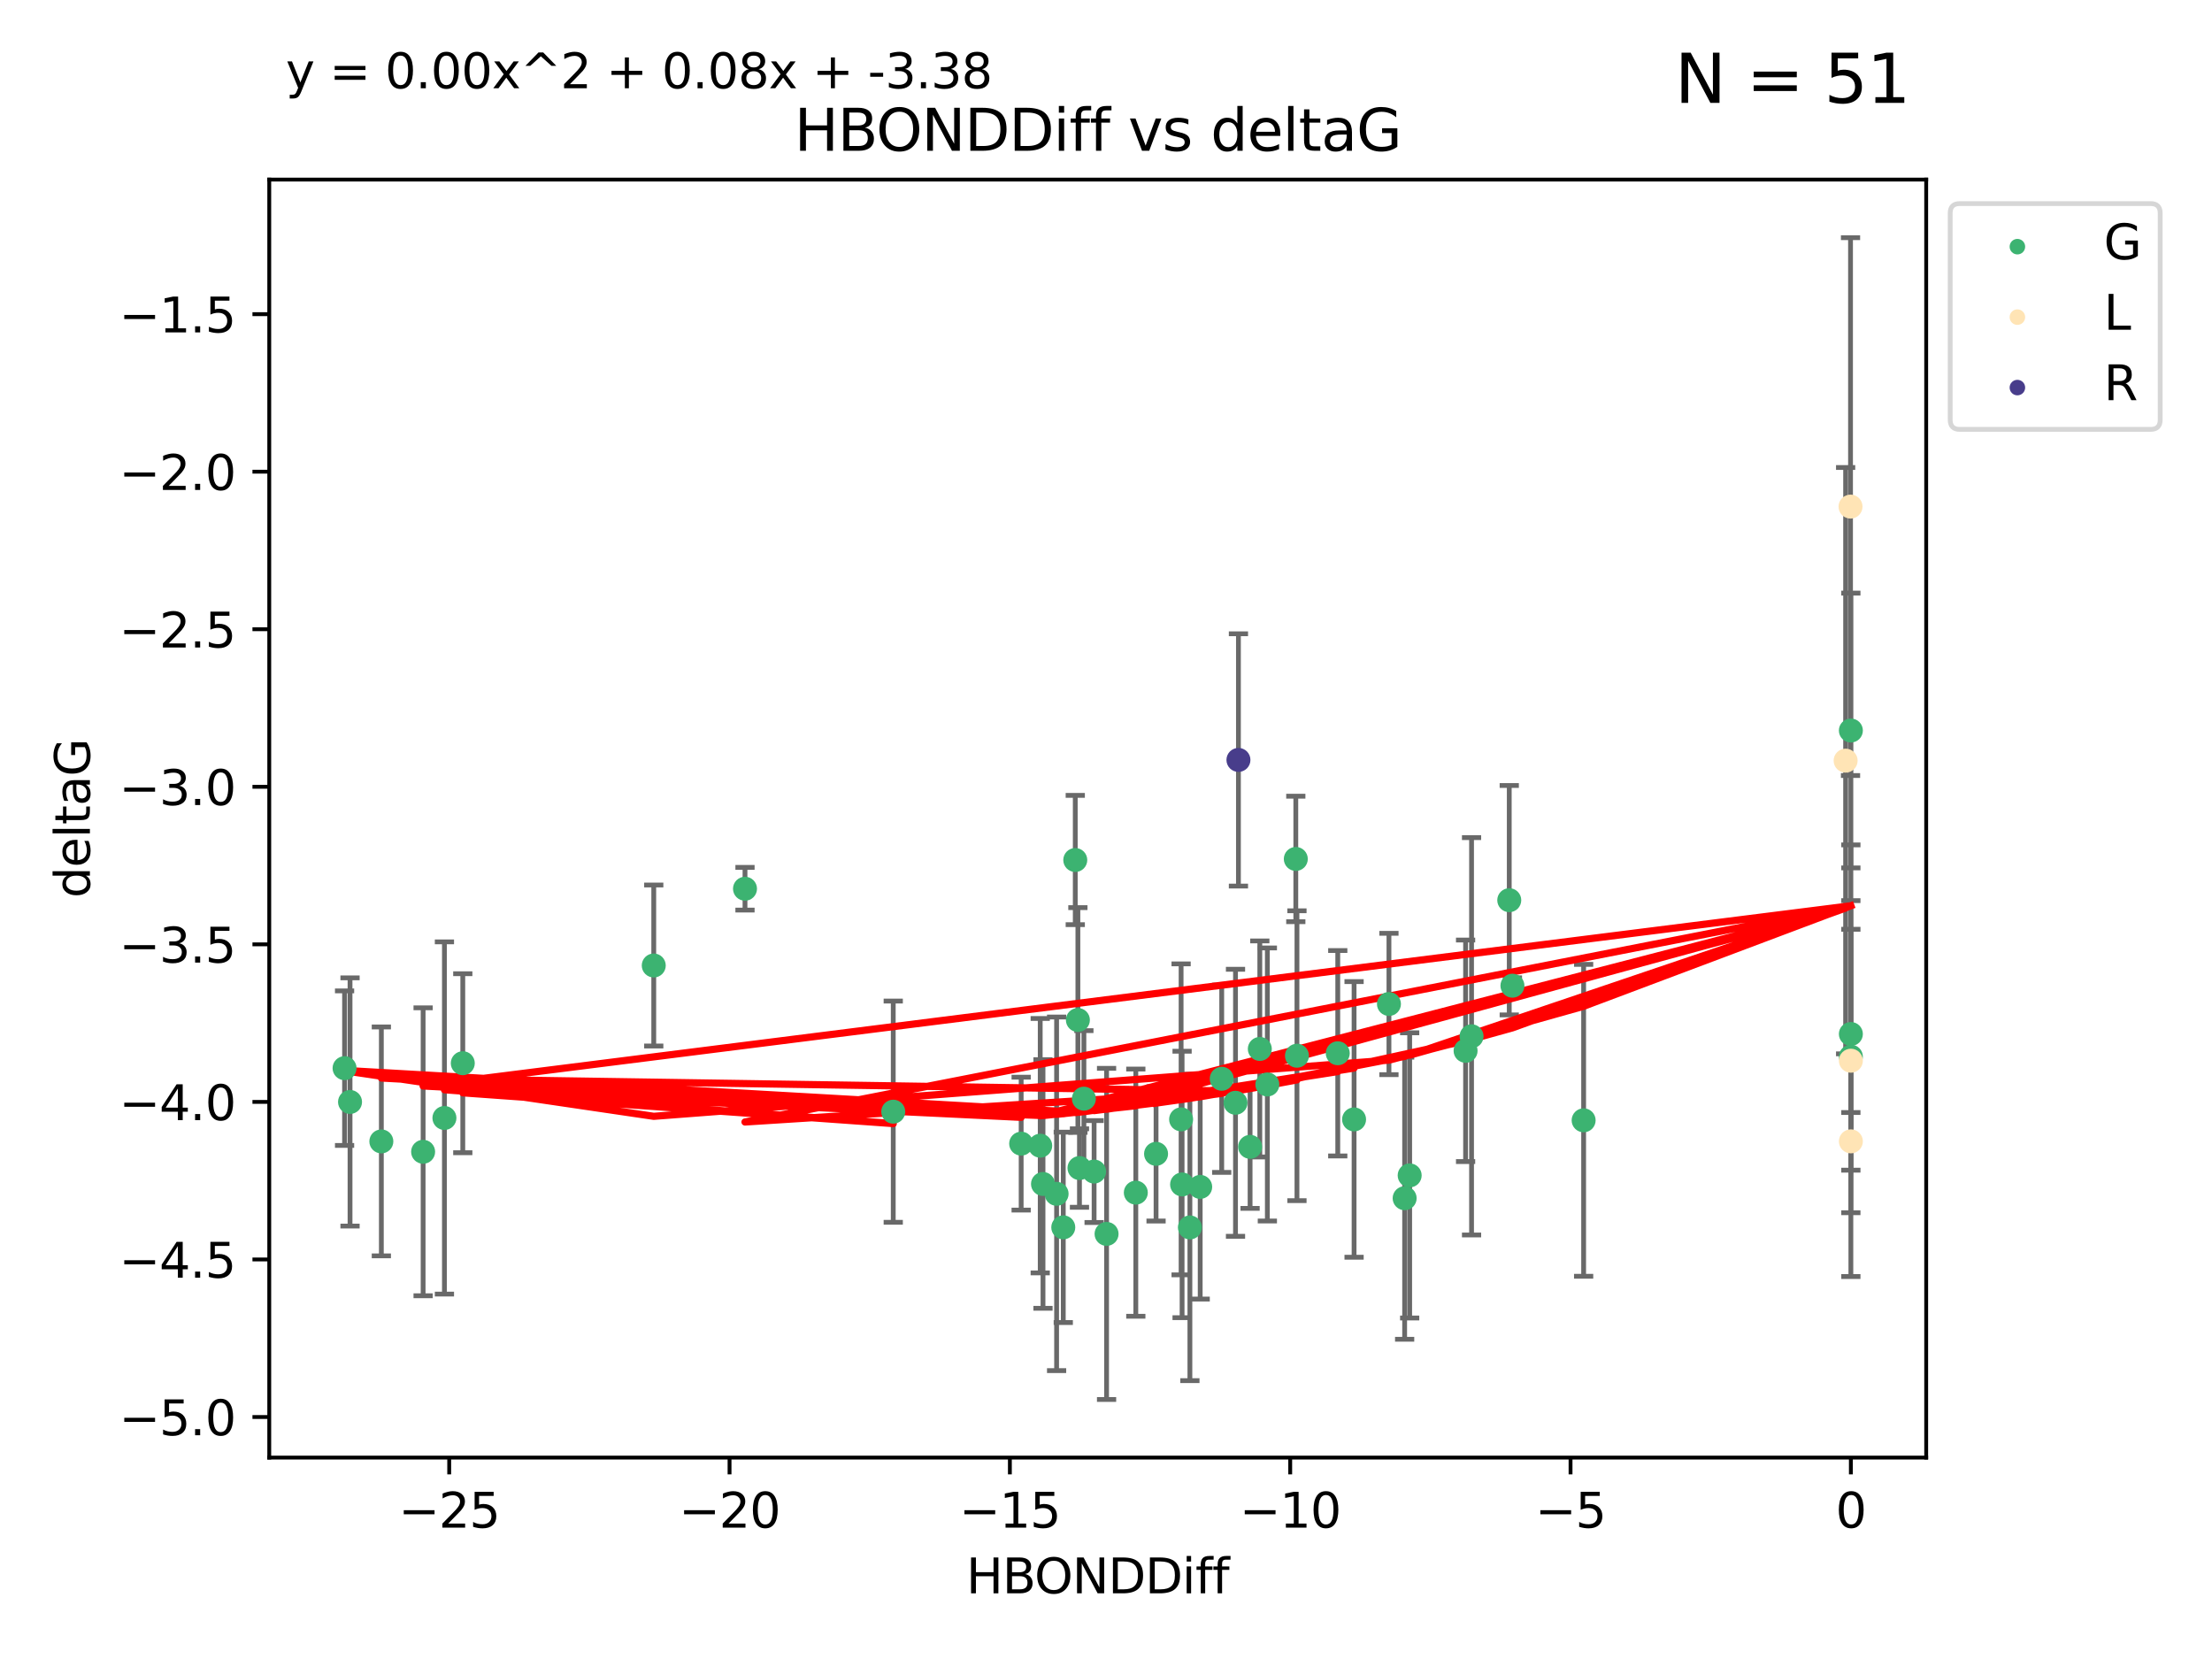 <?xml version="1.0" encoding="utf-8" standalone="no"?>
<!DOCTYPE svg PUBLIC "-//W3C//DTD SVG 1.1//EN"
  "http://www.w3.org/Graphics/SVG/1.1/DTD/svg11.dtd">
<svg xmlns:xlink="http://www.w3.org/1999/xlink" width="460.8pt" height="345.6pt" viewBox="0 0 460.8 345.6" xmlns="http://www.w3.org/2000/svg" version="1.1">
 <defs>
  <style type="text/css">*{stroke-linejoin: round; stroke-linecap: butt}</style>
 </defs>
 <g id="figure_1">
  <g id="patch_1">
   <path d="M 0 345.6 
L 460.8 345.6 
L 460.8 0 
L 0 0 
z
" style="fill: #ffffff"/>
  </g>
  <g id="axes_1">
   <g id="patch_2">
    <path d="M 56.09 303.64 
L 401.26 303.64 
L 401.26 37.411 
L 56.09 37.411 
z
" style="fill: #ffffff"/>
   </g>
   <g id="PathCollection_1">
    <defs>
     <path id="m1c711da2ef" d="M 0 1.118 
C 0.297 1.118 0.581 1 0.791 0.791 
C 1 0.581 1.118 0.297 1.118 0 
C 1.118 -0.297 1 -0.581 0.791 -0.791 
C 0.581 -1 0.297 -1.118 0 -1.118 
C -0.297 -1.118 -0.581 -1 -0.791 -0.791 
C -1 -0.581 -1.118 -0.297 -1.118 0 
C -1.118 0.297 -1 0.581 -0.791 0.791 
C -0.581 1 -0.297 1.118 0 1.118 
z
" style="stroke: #3cb371"/>
    </defs>
    <g clip-path="url(#pa7f8c6b414)">
     <use xlink:href="#m1c711da2ef" x="240.828" y="240.367" style="fill: #3cb371; stroke: #3cb371"/>
     <use xlink:href="#m1c711da2ef" x="247.878" y="255.697" style="fill: #3cb371; stroke: #3cb371"/>
     <use xlink:href="#m1c711da2ef" x="264.014" y="225.917" style="fill: #3cb371; stroke: #3cb371"/>
     <use xlink:href="#m1c711da2ef" x="257.378" y="229.73" style="fill: #3cb371; stroke: #3cb371"/>
     <use xlink:href="#m1c711da2ef" x="79.441" y="237.777" style="fill: #3cb371; stroke: #3cb371"/>
     <use xlink:href="#m1c711da2ef" x="220.109" y="248.693" style="fill: #3cb371; stroke: #3cb371"/>
     <use xlink:href="#m1c711da2ef" x="236.611" y="248.449" style="fill: #3cb371; stroke: #3cb371"/>
     <use xlink:href="#m1c711da2ef" x="217.276" y="246.645" style="fill: #3cb371; stroke: #3cb371"/>
     <use xlink:href="#m1c711da2ef" x="96.407" y="221.486" style="fill: #3cb371; stroke: #3cb371"/>
     <use xlink:href="#m1c711da2ef" x="186.079" y="231.584" style="fill: #3cb371; stroke: #3cb371"/>
     <use xlink:href="#m1c711da2ef" x="92.582" y="232.896" style="fill: #3cb371; stroke: #3cb371"/>
     <use xlink:href="#m1c711da2ef" x="212.726" y="238.241" style="fill: #3cb371; stroke: #3cb371"/>
     <use xlink:href="#m1c711da2ef" x="88.143" y="239.938" style="fill: #3cb371; stroke: #3cb371"/>
     <use xlink:href="#m1c711da2ef" x="230.518" y="257.045" style="fill: #3cb371; stroke: #3cb371"/>
     <use xlink:href="#m1c711da2ef" x="270.18" y="219.926" style="fill: #3cb371; stroke: #3cb371"/>
     <use xlink:href="#m1c711da2ef" x="246.251" y="246.743" style="fill: #3cb371; stroke: #3cb371"/>
     <use xlink:href="#m1c711da2ef" x="292.613" y="249.613" style="fill: #3cb371; stroke: #3cb371"/>
     <use xlink:href="#m1c711da2ef" x="246.046" y="233.181" style="fill: #3cb371; stroke: #3cb371"/>
     <use xlink:href="#m1c711da2ef" x="227.922" y="244.055" style="fill: #3cb371; stroke: #3cb371"/>
     <use xlink:href="#m1c711da2ef" x="260.416" y="238.91" style="fill: #3cb371; stroke: #3cb371"/>
     <use xlink:href="#m1c711da2ef" x="269.94" y="178.934" style="fill: #3cb371; stroke: #3cb371"/>
     <use xlink:href="#m1c711da2ef" x="250.022" y="247.252" style="fill: #3cb371; stroke: #3cb371"/>
     <use xlink:href="#m1c711da2ef" x="224.874" y="243.326" style="fill: #3cb371; stroke: #3cb371"/>
     <use xlink:href="#m1c711da2ef" x="282.079" y="233.195" style="fill: #3cb371; stroke: #3cb371"/>
     <use xlink:href="#m1c711da2ef" x="221.5" y="255.679" style="fill: #3cb371; stroke: #3cb371"/>
     <use xlink:href="#m1c711da2ef" x="278.68" y="219.413" style="fill: #3cb371; stroke: #3cb371"/>
     <use xlink:href="#m1c711da2ef" x="223.998" y="179.156" style="fill: #3cb371; stroke: #3cb371"/>
     <use xlink:href="#m1c711da2ef" x="254.505" y="224.727" style="fill: #3cb371; stroke: #3cb371"/>
     <use xlink:href="#m1c711da2ef" x="216.697" y="238.67" style="fill: #3cb371; stroke: #3cb371"/>
     <use xlink:href="#m1c711da2ef" x="224.544" y="212.486" style="fill: #3cb371; stroke: #3cb371"/>
     <use xlink:href="#m1c711da2ef" x="71.78" y="222.519" style="fill: #3cb371; stroke: #3cb371"/>
     <use xlink:href="#m1c711da2ef" x="72.918" y="229.558" style="fill: #3cb371; stroke: #3cb371"/>
     <use xlink:href="#m1c711da2ef" x="136.189" y="201.131" style="fill: #3cb371; stroke: #3cb371"/>
     <use xlink:href="#m1c711da2ef" x="289.343" y="209.147" style="fill: #3cb371; stroke: #3cb371"/>
     <use xlink:href="#m1c711da2ef" x="314.406" y="187.528" style="fill: #3cb371; stroke: #3cb371"/>
     <use xlink:href="#m1c711da2ef" x="225.794" y="228.874" style="fill: #3cb371; stroke: #3cb371"/>
     <use xlink:href="#m1c711da2ef" x="262.443" y="218.512" style="fill: #3cb371; stroke: #3cb371"/>
     <use xlink:href="#m1c711da2ef" x="306.552" y="215.876" style="fill: #3cb371; stroke: #3cb371"/>
     <use xlink:href="#m1c711da2ef" x="155.197" y="185.141" style="fill: #3cb371; stroke: #3cb371"/>
     <use xlink:href="#m1c711da2ef" x="305.308" y="218.903" style="fill: #3cb371; stroke: #3cb371"/>
     <use xlink:href="#m1c711da2ef" x="315.068" y="205.338" style="fill: #3cb371; stroke: #3cb371"/>
     <use xlink:href="#m1c711da2ef" x="385.57" y="152.179" style="fill: #3cb371; stroke: #3cb371"/>
     <use xlink:href="#m1c711da2ef" x="385.57" y="220.126" style="fill: #3cb371; stroke: #3cb371"/>
     <use xlink:href="#m1c711da2ef" x="293.66" y="244.857" style="fill: #3cb371; stroke: #3cb371"/>
     <use xlink:href="#m1c711da2ef" x="329.9" y="233.383" style="fill: #3cb371; stroke: #3cb371"/>
     <use xlink:href="#m1c711da2ef" x="385.57" y="215.4" style="fill: #3cb371; stroke: #3cb371"/>
    </g>
   </g>
   <g id="PathCollection_2">
    <defs>
     <path id="m7f52045b9e" d="M 0 1.118 
C 0.297 1.118 0.581 1 0.791 0.791 
C 1 0.581 1.118 0.297 1.118 0 
C 1.118 -0.297 1 -0.581 0.791 -0.791 
C 0.581 -1 0.297 -1.118 0 -1.118 
C -0.297 -1.118 -0.581 -1 -0.791 -0.791 
C -1 -0.581 -1.118 -0.297 -1.118 0 
C -1.118 0.297 -1 0.581 -0.791 0.791 
C -0.581 1 -0.297 1.118 0 1.118 
z
" style="stroke: #ffe4b5"/>
    </defs>
    <g clip-path="url(#pa7f8c6b414)">
     <use xlink:href="#m7f52045b9e" x="385.57" y="237.764" style="fill: #ffe4b5; stroke: #ffe4b5"/>
     <use xlink:href="#m7f52045b9e" x="385.498" y="105.534" style="fill: #ffe4b5; stroke: #ffe4b5"/>
     <use xlink:href="#m7f52045b9e" x="384.478" y="158.457" style="fill: #ffe4b5; stroke: #ffe4b5"/>
     <use xlink:href="#m7f52045b9e" x="385.57" y="220.966" style="fill: #ffe4b5; stroke: #ffe4b5"/>
    </g>
   </g>
   <g id="PathCollection_3">
    <defs>
     <path id="m8dbfebd38f" d="M 0 1.118 
C 0.297 1.118 0.581 1 0.791 0.791 
C 1 0.581 1.118 0.297 1.118 0 
C 1.118 -0.297 1 -0.581 0.791 -0.791 
C 0.581 -1 0.297 -1.118 0 -1.118 
C -0.297 -1.118 -0.581 -1 -0.791 -0.791 
C -1 -0.581 -1.118 -0.297 -1.118 0 
C -1.118 0.297 -1 0.581 -0.791 0.791 
C -0.581 1 -0.297 1.118 0 1.118 
z
" style="stroke: #483d8b"/>
    </defs>
    <g clip-path="url(#pa7f8c6b414)">
     <use xlink:href="#m8dbfebd38f" x="257.99" y="158.306" style="fill: #483d8b; stroke: #483d8b"/>
    </g>
   </g>
   <g id="matplotlib.axis_1">
    <g id="xtick_1">
     <g id="line2d_1">
      <defs>
       <path id="m1228a7c67f" d="M 0 0 
L 0 3.5 
" style="stroke: #000000; stroke-width: 0.8"/>
      </defs>
      <g>
       <use xlink:href="#m1228a7c67f" x="93.578" y="303.64" style="stroke: #000000; stroke-width: 0.8"/>
      </g>
     </g>
     <g id="text_1">
      <!-- −25 -->
      <g transform="translate(83.026 318.238)scale(0.1 -0.1)">
       <defs>
        <path id="DejaVuSans-2212" d="M 678 2272 
L 4684 2272 
L 4684 1741 
L 678 1741 
L 678 2272 
z
" transform="scale(0.016)"/>
        <path id="DejaVuSans-32" d="M 1228 531 
L 3431 531 
L 3431 0 
L 469 0 
L 469 531 
Q 828 903 1448 1529 
Q 2069 2156 2228 2338 
Q 2531 2678 2651 2914 
Q 2772 3150 2772 3378 
Q 2772 3750 2511 3984 
Q 2250 4219 1831 4219 
Q 1534 4219 1204 4116 
Q 875 4013 500 3803 
L 500 4441 
Q 881 4594 1212 4672 
Q 1544 4750 1819 4750 
Q 2544 4750 2975 4387 
Q 3406 4025 3406 3419 
Q 3406 3131 3298 2873 
Q 3191 2616 2906 2266 
Q 2828 2175 2409 1742 
Q 1991 1309 1228 531 
z
" transform="scale(0.016)"/>
        <path id="DejaVuSans-35" d="M 691 4666 
L 3169 4666 
L 3169 4134 
L 1269 4134 
L 1269 2991 
Q 1406 3038 1543 3061 
Q 1681 3084 1819 3084 
Q 2600 3084 3056 2656 
Q 3513 2228 3513 1497 
Q 3513 744 3044 326 
Q 2575 -91 1722 -91 
Q 1428 -91 1123 -41 
Q 819 9 494 109 
L 494 744 
Q 775 591 1075 516 
Q 1375 441 1709 441 
Q 2250 441 2565 725 
Q 2881 1009 2881 1497 
Q 2881 1984 2565 2268 
Q 2250 2553 1709 2553 
Q 1456 2553 1204 2497 
Q 953 2441 691 2322 
L 691 4666 
z
" transform="scale(0.016)"/>
       </defs>
       <use xlink:href="#DejaVuSans-2212"/>
       <use xlink:href="#DejaVuSans-32" x="83.789"/>
       <use xlink:href="#DejaVuSans-35" x="147.412"/>
      </g>
     </g>
    </g>
    <g id="xtick_2">
     <g id="line2d_2">
      <g>
       <use xlink:href="#m1228a7c67f" x="151.977" y="303.64" style="stroke: #000000; stroke-width: 0.8"/>
      </g>
     </g>
     <g id="text_2">
      <!-- −20 -->
      <g transform="translate(141.425 318.238)scale(0.1 -0.1)">
       <defs>
        <path id="DejaVuSans-30" d="M 2034 4250 
Q 1547 4250 1301 3770 
Q 1056 3291 1056 2328 
Q 1056 1369 1301 889 
Q 1547 409 2034 409 
Q 2525 409 2770 889 
Q 3016 1369 3016 2328 
Q 3016 3291 2770 3770 
Q 2525 4250 2034 4250 
z
M 2034 4750 
Q 2819 4750 3233 4129 
Q 3647 3509 3647 2328 
Q 3647 1150 3233 529 
Q 2819 -91 2034 -91 
Q 1250 -91 836 529 
Q 422 1150 422 2328 
Q 422 3509 836 4129 
Q 1250 4750 2034 4750 
z
" transform="scale(0.016)"/>
       </defs>
       <use xlink:href="#DejaVuSans-2212"/>
       <use xlink:href="#DejaVuSans-32" x="83.789"/>
       <use xlink:href="#DejaVuSans-30" x="147.412"/>
      </g>
     </g>
    </g>
    <g id="xtick_3">
     <g id="line2d_3">
      <g>
       <use xlink:href="#m1228a7c67f" x="210.375" y="303.64" style="stroke: #000000; stroke-width: 0.8"/>
      </g>
     </g>
     <g id="text_3">
      <!-- −15 -->
      <g transform="translate(199.823 318.238)scale(0.1 -0.1)">
       <defs>
        <path id="DejaVuSans-31" d="M 794 531 
L 1825 531 
L 1825 4091 
L 703 3866 
L 703 4441 
L 1819 4666 
L 2450 4666 
L 2450 531 
L 3481 531 
L 3481 0 
L 794 0 
L 794 531 
z
" transform="scale(0.016)"/>
       </defs>
       <use xlink:href="#DejaVuSans-2212"/>
       <use xlink:href="#DejaVuSans-31" x="83.789"/>
       <use xlink:href="#DejaVuSans-35" x="147.412"/>
      </g>
     </g>
    </g>
    <g id="xtick_4">
     <g id="line2d_4">
      <g>
       <use xlink:href="#m1228a7c67f" x="268.774" y="303.64" style="stroke: #000000; stroke-width: 0.8"/>
      </g>
     </g>
     <g id="text_4">
      <!-- −10 -->
      <g transform="translate(258.221 318.238)scale(0.1 -0.1)">
       <use xlink:href="#DejaVuSans-2212"/>
       <use xlink:href="#DejaVuSans-31" x="83.789"/>
       <use xlink:href="#DejaVuSans-30" x="147.412"/>
      </g>
     </g>
    </g>
    <g id="xtick_5">
     <g id="line2d_5">
      <g>
       <use xlink:href="#m1228a7c67f" x="327.172" y="303.64" style="stroke: #000000; stroke-width: 0.8"/>
      </g>
     </g>
     <g id="text_5">
      <!-- −5 -->
      <g transform="translate(319.801 318.238)scale(0.1 -0.1)">
       <use xlink:href="#DejaVuSans-2212"/>
       <use xlink:href="#DejaVuSans-35" x="83.789"/>
      </g>
     </g>
    </g>
    <g id="xtick_6">
     <g id="line2d_6">
      <g>
       <use xlink:href="#m1228a7c67f" x="385.57" y="303.64" style="stroke: #000000; stroke-width: 0.8"/>
      </g>
     </g>
     <g id="text_6">
      <!-- 0 -->
      <g transform="translate(382.389 318.238)scale(0.1 -0.1)">
       <use xlink:href="#DejaVuSans-30"/>
      </g>
     </g>
    </g>
    <g id="text_7">
     <!-- HBONDDiff -->
     <g transform="translate(201.286 331.917)scale(0.1 -0.1)">
      <defs>
       <path id="DejaVuSans-48" d="M 628 4666 
L 1259 4666 
L 1259 2753 
L 3553 2753 
L 3553 4666 
L 4184 4666 
L 4184 0 
L 3553 0 
L 3553 2222 
L 1259 2222 
L 1259 0 
L 628 0 
L 628 4666 
z
" transform="scale(0.016)"/>
       <path id="DejaVuSans-42" d="M 1259 2228 
L 1259 519 
L 2272 519 
Q 2781 519 3026 730 
Q 3272 941 3272 1375 
Q 3272 1813 3026 2020 
Q 2781 2228 2272 2228 
L 1259 2228 
z
M 1259 4147 
L 1259 2741 
L 2194 2741 
Q 2656 2741 2882 2914 
Q 3109 3088 3109 3444 
Q 3109 3797 2882 3972 
Q 2656 4147 2194 4147 
L 1259 4147 
z
M 628 4666 
L 2241 4666 
Q 2963 4666 3353 4366 
Q 3744 4066 3744 3513 
Q 3744 3084 3544 2831 
Q 3344 2578 2956 2516 
Q 3422 2416 3680 2098 
Q 3938 1781 3938 1306 
Q 3938 681 3513 340 
Q 3088 0 2303 0 
L 628 0 
L 628 4666 
z
" transform="scale(0.016)"/>
       <path id="DejaVuSans-4f" d="M 2522 4238 
Q 1834 4238 1429 3725 
Q 1025 3213 1025 2328 
Q 1025 1447 1429 934 
Q 1834 422 2522 422 
Q 3209 422 3611 934 
Q 4013 1447 4013 2328 
Q 4013 3213 3611 3725 
Q 3209 4238 2522 4238 
z
M 2522 4750 
Q 3503 4750 4090 4092 
Q 4678 3434 4678 2328 
Q 4678 1225 4090 567 
Q 3503 -91 2522 -91 
Q 1538 -91 948 565 
Q 359 1222 359 2328 
Q 359 3434 948 4092 
Q 1538 4750 2522 4750 
z
" transform="scale(0.016)"/>
       <path id="DejaVuSans-4e" d="M 628 4666 
L 1478 4666 
L 3547 763 
L 3547 4666 
L 4159 4666 
L 4159 0 
L 3309 0 
L 1241 3903 
L 1241 0 
L 628 0 
L 628 4666 
z
" transform="scale(0.016)"/>
       <path id="DejaVuSans-44" d="M 1259 4147 
L 1259 519 
L 2022 519 
Q 2988 519 3436 956 
Q 3884 1394 3884 2338 
Q 3884 3275 3436 3711 
Q 2988 4147 2022 4147 
L 1259 4147 
z
M 628 4666 
L 1925 4666 
Q 3281 4666 3915 4102 
Q 4550 3538 4550 2338 
Q 4550 1131 3912 565 
Q 3275 0 1925 0 
L 628 0 
L 628 4666 
z
" transform="scale(0.016)"/>
       <path id="DejaVuSans-69" d="M 603 3500 
L 1178 3500 
L 1178 0 
L 603 0 
L 603 3500 
z
M 603 4863 
L 1178 4863 
L 1178 4134 
L 603 4134 
L 603 4863 
z
" transform="scale(0.016)"/>
       <path id="DejaVuSans-66" d="M 2375 4863 
L 2375 4384 
L 1825 4384 
Q 1516 4384 1395 4259 
Q 1275 4134 1275 3809 
L 1275 3500 
L 2222 3500 
L 2222 3053 
L 1275 3053 
L 1275 0 
L 697 0 
L 697 3053 
L 147 3053 
L 147 3500 
L 697 3500 
L 697 3744 
Q 697 4328 969 4595 
Q 1241 4863 1831 4863 
L 2375 4863 
z
" transform="scale(0.016)"/>
      </defs>
      <use xlink:href="#DejaVuSans-48"/>
      <use xlink:href="#DejaVuSans-42" x="75.195"/>
      <use xlink:href="#DejaVuSans-4f" x="142.049"/>
      <use xlink:href="#DejaVuSans-4e" x="220.76"/>
      <use xlink:href="#DejaVuSans-44" x="295.564"/>
      <use xlink:href="#DejaVuSans-44" x="372.566"/>
      <use xlink:href="#DejaVuSans-69" x="449.568"/>
      <use xlink:href="#DejaVuSans-66" x="477.352"/>
      <use xlink:href="#DejaVuSans-66" x="512.557"/>
     </g>
    </g>
   </g>
   <g id="matplotlib.axis_2">
    <g id="ytick_1">
     <g id="line2d_7">
      <defs>
       <path id="mf4cd791a82" d="M 0 0 
L -3.5 0 
" style="stroke: #000000; stroke-width: 0.8"/>
      </defs>
      <g>
       <use xlink:href="#mf4cd791a82" x="56.09" y="295.188" style="stroke: #000000; stroke-width: 0.8"/>
      </g>
     </g>
     <g id="text_8">
      <!-- −5.0 -->
      <g transform="translate(24.807 298.987)scale(0.1 -0.1)">
       <defs>
        <path id="DejaVuSans-2e" d="M 684 794 
L 1344 794 
L 1344 0 
L 684 0 
L 684 794 
z
" transform="scale(0.016)"/>
       </defs>
       <use xlink:href="#DejaVuSans-2212"/>
       <use xlink:href="#DejaVuSans-35" x="83.789"/>
       <use xlink:href="#DejaVuSans-2e" x="147.412"/>
       <use xlink:href="#DejaVuSans-30" x="179.199"/>
      </g>
     </g>
    </g>
    <g id="ytick_2">
     <g id="line2d_8">
      <g>
       <use xlink:href="#mf4cd791a82" x="56.09" y="262.368" style="stroke: #000000; stroke-width: 0.8"/>
      </g>
     </g>
     <g id="text_9">
      <!-- −4.5 -->
      <g transform="translate(24.807 266.167)scale(0.1 -0.1)">
       <defs>
        <path id="DejaVuSans-34" d="M 2419 4116 
L 825 1625 
L 2419 1625 
L 2419 4116 
z
M 2253 4666 
L 3047 4666 
L 3047 1625 
L 3713 1625 
L 3713 1100 
L 3047 1100 
L 3047 0 
L 2419 0 
L 2419 1100 
L 313 1100 
L 313 1709 
L 2253 4666 
z
" transform="scale(0.016)"/>
       </defs>
       <use xlink:href="#DejaVuSans-2212"/>
       <use xlink:href="#DejaVuSans-34" x="83.789"/>
       <use xlink:href="#DejaVuSans-2e" x="147.412"/>
       <use xlink:href="#DejaVuSans-35" x="179.199"/>
      </g>
     </g>
    </g>
    <g id="ytick_3">
     <g id="line2d_9">
      <g>
       <use xlink:href="#mf4cd791a82" x="56.09" y="229.547" style="stroke: #000000; stroke-width: 0.8"/>
      </g>
     </g>
     <g id="text_10">
      <!-- −4.0 -->
      <g transform="translate(24.807 233.346)scale(0.1 -0.1)">
       <use xlink:href="#DejaVuSans-2212"/>
       <use xlink:href="#DejaVuSans-34" x="83.789"/>
       <use xlink:href="#DejaVuSans-2e" x="147.412"/>
       <use xlink:href="#DejaVuSans-30" x="179.199"/>
      </g>
     </g>
    </g>
    <g id="ytick_4">
     <g id="line2d_10">
      <g>
       <use xlink:href="#mf4cd791a82" x="56.09" y="196.727" style="stroke: #000000; stroke-width: 0.8"/>
      </g>
     </g>
     <g id="text_11">
      <!-- −3.5 -->
      <g transform="translate(24.807 200.526)scale(0.1 -0.1)">
       <defs>
        <path id="DejaVuSans-33" d="M 2597 2516 
Q 3050 2419 3304 2112 
Q 3559 1806 3559 1356 
Q 3559 666 3084 287 
Q 2609 -91 1734 -91 
Q 1441 -91 1130 -33 
Q 819 25 488 141 
L 488 750 
Q 750 597 1062 519 
Q 1375 441 1716 441 
Q 2309 441 2620 675 
Q 2931 909 2931 1356 
Q 2931 1769 2642 2001 
Q 2353 2234 1838 2234 
L 1294 2234 
L 1294 2753 
L 1863 2753 
Q 2328 2753 2575 2939 
Q 2822 3125 2822 3475 
Q 2822 3834 2567 4026 
Q 2313 4219 1838 4219 
Q 1578 4219 1281 4162 
Q 984 4106 628 3988 
L 628 4550 
Q 988 4650 1302 4700 
Q 1616 4750 1894 4750 
Q 2613 4750 3031 4423 
Q 3450 4097 3450 3541 
Q 3450 3153 3228 2886 
Q 3006 2619 2597 2516 
z
" transform="scale(0.016)"/>
       </defs>
       <use xlink:href="#DejaVuSans-2212"/>
       <use xlink:href="#DejaVuSans-33" x="83.789"/>
       <use xlink:href="#DejaVuSans-2e" x="147.412"/>
       <use xlink:href="#DejaVuSans-35" x="179.199"/>
      </g>
     </g>
    </g>
    <g id="ytick_5">
     <g id="line2d_11">
      <g>
       <use xlink:href="#mf4cd791a82" x="56.09" y="163.906" style="stroke: #000000; stroke-width: 0.8"/>
      </g>
     </g>
     <g id="text_12">
      <!-- −3.0 -->
      <g transform="translate(24.807 167.705)scale(0.1 -0.1)">
       <use xlink:href="#DejaVuSans-2212"/>
       <use xlink:href="#DejaVuSans-33" x="83.789"/>
       <use xlink:href="#DejaVuSans-2e" x="147.412"/>
       <use xlink:href="#DejaVuSans-30" x="179.199"/>
      </g>
     </g>
    </g>
    <g id="ytick_6">
     <g id="line2d_12">
      <g>
       <use xlink:href="#mf4cd791a82" x="56.09" y="131.086" style="stroke: #000000; stroke-width: 0.8"/>
      </g>
     </g>
     <g id="text_13">
      <!-- −2.5 -->
      <g transform="translate(24.807 134.885)scale(0.1 -0.1)">
       <use xlink:href="#DejaVuSans-2212"/>
       <use xlink:href="#DejaVuSans-32" x="83.789"/>
       <use xlink:href="#DejaVuSans-2e" x="147.412"/>
       <use xlink:href="#DejaVuSans-35" x="179.199"/>
      </g>
     </g>
    </g>
    <g id="ytick_7">
     <g id="line2d_13">
      <g>
       <use xlink:href="#mf4cd791a82" x="56.09" y="98.265" style="stroke: #000000; stroke-width: 0.8"/>
      </g>
     </g>
     <g id="text_14">
      <!-- −2.0 -->
      <g transform="translate(24.807 102.064)scale(0.1 -0.1)">
       <use xlink:href="#DejaVuSans-2212"/>
       <use xlink:href="#DejaVuSans-32" x="83.789"/>
       <use xlink:href="#DejaVuSans-2e" x="147.412"/>
       <use xlink:href="#DejaVuSans-30" x="179.199"/>
      </g>
     </g>
    </g>
    <g id="ytick_8">
     <g id="line2d_14">
      <g>
       <use xlink:href="#mf4cd791a82" x="56.09" y="65.445" style="stroke: #000000; stroke-width: 0.8"/>
      </g>
     </g>
     <g id="text_15">
      <!-- −1.5 -->
      <g transform="translate(24.807 69.244)scale(0.1 -0.1)">
       <use xlink:href="#DejaVuSans-2212"/>
       <use xlink:href="#DejaVuSans-31" x="83.789"/>
       <use xlink:href="#DejaVuSans-2e" x="147.412"/>
       <use xlink:href="#DejaVuSans-35" x="179.199"/>
      </g>
     </g>
    </g>
    <g id="text_16">
     <!-- deltaG -->
     <g transform="translate(18.727 187.064)rotate(-90)scale(0.1 -0.1)">
      <defs>
       <path id="DejaVuSans-64" d="M 2906 2969 
L 2906 4863 
L 3481 4863 
L 3481 0 
L 2906 0 
L 2906 525 
Q 2725 213 2448 61 
Q 2172 -91 1784 -91 
Q 1150 -91 751 415 
Q 353 922 353 1747 
Q 353 2572 751 3078 
Q 1150 3584 1784 3584 
Q 2172 3584 2448 3432 
Q 2725 3281 2906 2969 
z
M 947 1747 
Q 947 1113 1208 752 
Q 1469 391 1925 391 
Q 2381 391 2643 752 
Q 2906 1113 2906 1747 
Q 2906 2381 2643 2742 
Q 2381 3103 1925 3103 
Q 1469 3103 1208 2742 
Q 947 2381 947 1747 
z
" transform="scale(0.016)"/>
       <path id="DejaVuSans-65" d="M 3597 1894 
L 3597 1613 
L 953 1613 
Q 991 1019 1311 708 
Q 1631 397 2203 397 
Q 2534 397 2845 478 
Q 3156 559 3463 722 
L 3463 178 
Q 3153 47 2828 -22 
Q 2503 -91 2169 -91 
Q 1331 -91 842 396 
Q 353 884 353 1716 
Q 353 2575 817 3079 
Q 1281 3584 2069 3584 
Q 2775 3584 3186 3129 
Q 3597 2675 3597 1894 
z
M 3022 2063 
Q 3016 2534 2758 2815 
Q 2500 3097 2075 3097 
Q 1594 3097 1305 2825 
Q 1016 2553 972 2059 
L 3022 2063 
z
" transform="scale(0.016)"/>
       <path id="DejaVuSans-6c" d="M 603 4863 
L 1178 4863 
L 1178 0 
L 603 0 
L 603 4863 
z
" transform="scale(0.016)"/>
       <path id="DejaVuSans-74" d="M 1172 4494 
L 1172 3500 
L 2356 3500 
L 2356 3053 
L 1172 3053 
L 1172 1153 
Q 1172 725 1289 603 
Q 1406 481 1766 481 
L 2356 481 
L 2356 0 
L 1766 0 
Q 1100 0 847 248 
Q 594 497 594 1153 
L 594 3053 
L 172 3053 
L 172 3500 
L 594 3500 
L 594 4494 
L 1172 4494 
z
" transform="scale(0.016)"/>
       <path id="DejaVuSans-61" d="M 2194 1759 
Q 1497 1759 1228 1600 
Q 959 1441 959 1056 
Q 959 750 1161 570 
Q 1363 391 1709 391 
Q 2188 391 2477 730 
Q 2766 1069 2766 1631 
L 2766 1759 
L 2194 1759 
z
M 3341 1997 
L 3341 0 
L 2766 0 
L 2766 531 
Q 2569 213 2275 61 
Q 1981 -91 1556 -91 
Q 1019 -91 701 211 
Q 384 513 384 1019 
Q 384 1609 779 1909 
Q 1175 2209 1959 2209 
L 2766 2209 
L 2766 2266 
Q 2766 2663 2505 2880 
Q 2244 3097 1772 3097 
Q 1472 3097 1187 3025 
Q 903 2953 641 2809 
L 641 3341 
Q 956 3463 1253 3523 
Q 1550 3584 1831 3584 
Q 2591 3584 2966 3190 
Q 3341 2797 3341 1997 
z
" transform="scale(0.016)"/>
       <path id="DejaVuSans-47" d="M 3809 666 
L 3809 1919 
L 2778 1919 
L 2778 2438 
L 4434 2438 
L 4434 434 
Q 4069 175 3628 42 
Q 3188 -91 2688 -91 
Q 1594 -91 976 548 
Q 359 1188 359 2328 
Q 359 3472 976 4111 
Q 1594 4750 2688 4750 
Q 3144 4750 3555 4637 
Q 3966 4525 4313 4306 
L 4313 3634 
Q 3963 3931 3569 4081 
Q 3175 4231 2741 4231 
Q 1884 4231 1454 3753 
Q 1025 3275 1025 2328 
Q 1025 1384 1454 906 
Q 1884 428 2741 428 
Q 3075 428 3337 486 
Q 3600 544 3809 666 
z
" transform="scale(0.016)"/>
      </defs>
      <use xlink:href="#DejaVuSans-64"/>
      <use xlink:href="#DejaVuSans-65" x="63.477"/>
      <use xlink:href="#DejaVuSans-6c" x="125"/>
      <use xlink:href="#DejaVuSans-74" x="152.783"/>
      <use xlink:href="#DejaVuSans-61" x="191.992"/>
      <use xlink:href="#DejaVuSans-47" x="253.271"/>
     </g>
    </g>
   </g>
   <g id="LineCollection_1">
    <path d="M 240.828 254.363 
L 240.828 226.372 
" clip-path="url(#pa7f8c6b414)" style="fill: none; stroke: #696969"/>
    <path d="M 247.878 287.613 
L 247.878 223.781 
" clip-path="url(#pa7f8c6b414)" style="fill: none; stroke: #696969"/>
    <path d="M 264.014 254.359 
L 264.014 197.475 
" clip-path="url(#pa7f8c6b414)" style="fill: none; stroke: #696969"/>
    <path d="M 257.378 257.545 
L 257.378 201.916 
" clip-path="url(#pa7f8c6b414)" style="fill: none; stroke: #696969"/>
    <path d="M 79.441 261.618 
L 79.441 213.935 
" clip-path="url(#pa7f8c6b414)" style="fill: none; stroke: #696969"/>
    <path d="M 220.109 285.525 
L 220.109 211.861 
" clip-path="url(#pa7f8c6b414)" style="fill: none; stroke: #696969"/>
    <path d="M 236.611 274.2 
L 236.611 222.698 
" clip-path="url(#pa7f8c6b414)" style="fill: none; stroke: #696969"/>
    <path d="M 217.276 272.542 
L 217.276 220.748 
" clip-path="url(#pa7f8c6b414)" style="fill: none; stroke: #696969"/>
    <path d="M 96.407 240.13 
L 96.407 202.843 
" clip-path="url(#pa7f8c6b414)" style="fill: none; stroke: #696969"/>
    <path d="M 186.079 254.626 
L 186.079 208.541 
" clip-path="url(#pa7f8c6b414)" style="fill: none; stroke: #696969"/>
    <path d="M 92.582 269.58 
L 92.582 196.212 
" clip-path="url(#pa7f8c6b414)" style="fill: none; stroke: #696969"/>
    <path d="M 212.726 252.082 
L 212.726 224.4 
" clip-path="url(#pa7f8c6b414)" style="fill: none; stroke: #696969"/>
    <path d="M 88.143 269.931 
L 88.143 209.946 
" clip-path="url(#pa7f8c6b414)" style="fill: none; stroke: #696969"/>
    <path d="M 230.518 291.539 
L 230.518 222.551 
" clip-path="url(#pa7f8c6b414)" style="fill: none; stroke: #696969"/>
    <path d="M 270.18 250.116 
L 270.18 189.736 
" clip-path="url(#pa7f8c6b414)" style="fill: none; stroke: #696969"/>
    <path d="M 246.251 274.495 
L 246.251 218.991 
" clip-path="url(#pa7f8c6b414)" style="fill: none; stroke: #696969"/>
    <path d="M 292.613 278.996 
L 292.613 220.231 
" clip-path="url(#pa7f8c6b414)" style="fill: none; stroke: #696969"/>
    <path d="M 246.046 265.572 
L 246.046 200.79 
" clip-path="url(#pa7f8c6b414)" style="fill: none; stroke: #696969"/>
    <path d="M 227.922 254.669 
L 227.922 233.441 
" clip-path="url(#pa7f8c6b414)" style="fill: none; stroke: #696969"/>
    <path d="M 260.416 251.724 
L 260.416 226.097 
" clip-path="url(#pa7f8c6b414)" style="fill: none; stroke: #696969"/>
    <path d="M 269.94 192.005 
L 269.94 165.864 
" clip-path="url(#pa7f8c6b414)" style="fill: none; stroke: #696969"/>
    <path d="M 250.022 270.617 
L 250.022 223.887 
" clip-path="url(#pa7f8c6b414)" style="fill: none; stroke: #696969"/>
    <path d="M 224.874 251.499 
L 224.874 235.153 
" clip-path="url(#pa7f8c6b414)" style="fill: none; stroke: #696969"/>
    <path d="M 282.079 261.908 
L 282.079 204.483 
" clip-path="url(#pa7f8c6b414)" style="fill: none; stroke: #696969"/>
    <path d="M 221.5 275.508 
L 221.5 235.849 
" clip-path="url(#pa7f8c6b414)" style="fill: none; stroke: #696969"/>
    <path d="M 278.68 240.808 
L 278.68 198.017 
" clip-path="url(#pa7f8c6b414)" style="fill: none; stroke: #696969"/>
    <path d="M 223.998 192.621 
L 223.998 165.692 
" clip-path="url(#pa7f8c6b414)" style="fill: none; stroke: #696969"/>
    <path d="M 254.505 244.23 
L 254.505 205.223 
" clip-path="url(#pa7f8c6b414)" style="fill: none; stroke: #696969"/>
    <path d="M 216.697 265.17 
L 216.697 212.17 
" clip-path="url(#pa7f8c6b414)" style="fill: none; stroke: #696969"/>
    <path d="M 224.544 235.895 
L 224.544 189.076 
" clip-path="url(#pa7f8c6b414)" style="fill: none; stroke: #696969"/>
    <path d="M 71.78 238.616 
L 71.78 206.421 
" clip-path="url(#pa7f8c6b414)" style="fill: none; stroke: #696969"/>
    <path d="M 72.918 255.41 
L 72.918 203.705 
" clip-path="url(#pa7f8c6b414)" style="fill: none; stroke: #696969"/>
    <path d="M 136.189 217.903 
L 136.189 184.36 
" clip-path="url(#pa7f8c6b414)" style="fill: none; stroke: #696969"/>
    <path d="M 289.343 223.869 
L 289.343 194.426 
" clip-path="url(#pa7f8c6b414)" style="fill: none; stroke: #696969"/>
    <path d="M 314.406 211.425 
L 314.406 163.632 
" clip-path="url(#pa7f8c6b414)" style="fill: none; stroke: #696969"/>
    <path d="M 225.794 243.047 
L 225.794 214.701 
" clip-path="url(#pa7f8c6b414)" style="fill: none; stroke: #696969"/>
    <path d="M 262.443 241.016 
L 262.443 196.009 
" clip-path="url(#pa7f8c6b414)" style="fill: none; stroke: #696969"/>
    <path d="M 306.552 257.264 
L 306.552 174.489 
" clip-path="url(#pa7f8c6b414)" style="fill: none; stroke: #696969"/>
    <path d="M 155.197 189.585 
L 155.197 180.697 
" clip-path="url(#pa7f8c6b414)" style="fill: none; stroke: #696969"/>
    <path d="M 305.308 241.976 
L 305.308 195.829 
" clip-path="url(#pa7f8c6b414)" style="fill: none; stroke: #696969"/>
    <path d="M 315.068 206.976 
L 315.068 203.699 
" clip-path="url(#pa7f8c6b414)" style="fill: none; stroke: #696969"/>
    <path d="M 385.57 180.801 
L 385.57 123.558 
" clip-path="url(#pa7f8c6b414)" style="fill: none; stroke: #696969"/>
    <path d="M 385.57 252.633 
L 385.57 187.619 
" clip-path="url(#pa7f8c6b414)" style="fill: none; stroke: #696969"/>
    <path d="M 293.66 274.561 
L 293.66 215.152 
" clip-path="url(#pa7f8c6b414)" style="fill: none; stroke: #696969"/>
    <path d="M 329.9 265.867 
L 329.9 200.898 
" clip-path="url(#pa7f8c6b414)" style="fill: none; stroke: #696969"/>
    <path d="M 385.57 237.214 
L 385.57 193.586 
" clip-path="url(#pa7f8c6b414)" style="fill: none; stroke: #696969"/>
   </g>
   <g id="line2d_15">
    <defs>
     <path id="m3111d672f5" d="M 2 0 
L -2 -0 
" style="stroke: #696969"/>
    </defs>
    <g clip-path="url(#pa7f8c6b414)">
     <use xlink:href="#m3111d672f5" x="240.828" y="254.363" style="fill: #696969; stroke: #696969"/>
     <use xlink:href="#m3111d672f5" x="247.878" y="287.613" style="fill: #696969; stroke: #696969"/>
     <use xlink:href="#m3111d672f5" x="264.014" y="254.359" style="fill: #696969; stroke: #696969"/>
     <use xlink:href="#m3111d672f5" x="257.378" y="257.545" style="fill: #696969; stroke: #696969"/>
     <use xlink:href="#m3111d672f5" x="79.441" y="261.618" style="fill: #696969; stroke: #696969"/>
     <use xlink:href="#m3111d672f5" x="220.109" y="285.525" style="fill: #696969; stroke: #696969"/>
     <use xlink:href="#m3111d672f5" x="236.611" y="274.2" style="fill: #696969; stroke: #696969"/>
     <use xlink:href="#m3111d672f5" x="217.276" y="272.542" style="fill: #696969; stroke: #696969"/>
     <use xlink:href="#m3111d672f5" x="96.407" y="240.13" style="fill: #696969; stroke: #696969"/>
     <use xlink:href="#m3111d672f5" x="186.079" y="254.626" style="fill: #696969; stroke: #696969"/>
     <use xlink:href="#m3111d672f5" x="92.582" y="269.58" style="fill: #696969; stroke: #696969"/>
     <use xlink:href="#m3111d672f5" x="212.726" y="252.082" style="fill: #696969; stroke: #696969"/>
     <use xlink:href="#m3111d672f5" x="88.143" y="269.931" style="fill: #696969; stroke: #696969"/>
     <use xlink:href="#m3111d672f5" x="230.518" y="291.539" style="fill: #696969; stroke: #696969"/>
     <use xlink:href="#m3111d672f5" x="270.18" y="250.116" style="fill: #696969; stroke: #696969"/>
     <use xlink:href="#m3111d672f5" x="246.251" y="274.495" style="fill: #696969; stroke: #696969"/>
     <use xlink:href="#m3111d672f5" x="292.613" y="278.996" style="fill: #696969; stroke: #696969"/>
     <use xlink:href="#m3111d672f5" x="246.046" y="265.572" style="fill: #696969; stroke: #696969"/>
     <use xlink:href="#m3111d672f5" x="227.922" y="254.669" style="fill: #696969; stroke: #696969"/>
     <use xlink:href="#m3111d672f5" x="260.416" y="251.724" style="fill: #696969; stroke: #696969"/>
     <use xlink:href="#m3111d672f5" x="269.94" y="192.005" style="fill: #696969; stroke: #696969"/>
     <use xlink:href="#m3111d672f5" x="250.022" y="270.617" style="fill: #696969; stroke: #696969"/>
     <use xlink:href="#m3111d672f5" x="224.874" y="251.499" style="fill: #696969; stroke: #696969"/>
     <use xlink:href="#m3111d672f5" x="282.079" y="261.908" style="fill: #696969; stroke: #696969"/>
     <use xlink:href="#m3111d672f5" x="221.5" y="275.508" style="fill: #696969; stroke: #696969"/>
     <use xlink:href="#m3111d672f5" x="278.68" y="240.808" style="fill: #696969; stroke: #696969"/>
     <use xlink:href="#m3111d672f5" x="223.998" y="192.621" style="fill: #696969; stroke: #696969"/>
     <use xlink:href="#m3111d672f5" x="254.505" y="244.23" style="fill: #696969; stroke: #696969"/>
     <use xlink:href="#m3111d672f5" x="216.697" y="265.17" style="fill: #696969; stroke: #696969"/>
     <use xlink:href="#m3111d672f5" x="224.544" y="235.895" style="fill: #696969; stroke: #696969"/>
     <use xlink:href="#m3111d672f5" x="71.78" y="238.616" style="fill: #696969; stroke: #696969"/>
     <use xlink:href="#m3111d672f5" x="72.918" y="255.41" style="fill: #696969; stroke: #696969"/>
     <use xlink:href="#m3111d672f5" x="136.189" y="217.903" style="fill: #696969; stroke: #696969"/>
     <use xlink:href="#m3111d672f5" x="289.343" y="223.869" style="fill: #696969; stroke: #696969"/>
     <use xlink:href="#m3111d672f5" x="314.406" y="211.425" style="fill: #696969; stroke: #696969"/>
     <use xlink:href="#m3111d672f5" x="225.794" y="243.047" style="fill: #696969; stroke: #696969"/>
     <use xlink:href="#m3111d672f5" x="262.443" y="241.016" style="fill: #696969; stroke: #696969"/>
     <use xlink:href="#m3111d672f5" x="306.552" y="257.264" style="fill: #696969; stroke: #696969"/>
     <use xlink:href="#m3111d672f5" x="155.197" y="189.585" style="fill: #696969; stroke: #696969"/>
     <use xlink:href="#m3111d672f5" x="305.308" y="241.976" style="fill: #696969; stroke: #696969"/>
     <use xlink:href="#m3111d672f5" x="315.068" y="206.976" style="fill: #696969; stroke: #696969"/>
     <use xlink:href="#m3111d672f5" x="385.57" y="180.801" style="fill: #696969; stroke: #696969"/>
     <use xlink:href="#m3111d672f5" x="385.57" y="252.633" style="fill: #696969; stroke: #696969"/>
     <use xlink:href="#m3111d672f5" x="293.66" y="274.561" style="fill: #696969; stroke: #696969"/>
     <use xlink:href="#m3111d672f5" x="329.9" y="265.867" style="fill: #696969; stroke: #696969"/>
     <use xlink:href="#m3111d672f5" x="385.57" y="237.214" style="fill: #696969; stroke: #696969"/>
    </g>
   </g>
   <g id="line2d_16">
    <g clip-path="url(#pa7f8c6b414)">
     <use xlink:href="#m3111d672f5" x="240.828" y="226.372" style="fill: #696969; stroke: #696969"/>
     <use xlink:href="#m3111d672f5" x="247.878" y="223.781" style="fill: #696969; stroke: #696969"/>
     <use xlink:href="#m3111d672f5" x="264.014" y="197.475" style="fill: #696969; stroke: #696969"/>
     <use xlink:href="#m3111d672f5" x="257.378" y="201.916" style="fill: #696969; stroke: #696969"/>
     <use xlink:href="#m3111d672f5" x="79.441" y="213.935" style="fill: #696969; stroke: #696969"/>
     <use xlink:href="#m3111d672f5" x="220.109" y="211.861" style="fill: #696969; stroke: #696969"/>
     <use xlink:href="#m3111d672f5" x="236.611" y="222.698" style="fill: #696969; stroke: #696969"/>
     <use xlink:href="#m3111d672f5" x="217.276" y="220.748" style="fill: #696969; stroke: #696969"/>
     <use xlink:href="#m3111d672f5" x="96.407" y="202.843" style="fill: #696969; stroke: #696969"/>
     <use xlink:href="#m3111d672f5" x="186.079" y="208.541" style="fill: #696969; stroke: #696969"/>
     <use xlink:href="#m3111d672f5" x="92.582" y="196.212" style="fill: #696969; stroke: #696969"/>
     <use xlink:href="#m3111d672f5" x="212.726" y="224.4" style="fill: #696969; stroke: #696969"/>
     <use xlink:href="#m3111d672f5" x="88.143" y="209.946" style="fill: #696969; stroke: #696969"/>
     <use xlink:href="#m3111d672f5" x="230.518" y="222.551" style="fill: #696969; stroke: #696969"/>
     <use xlink:href="#m3111d672f5" x="270.18" y="189.736" style="fill: #696969; stroke: #696969"/>
     <use xlink:href="#m3111d672f5" x="246.251" y="218.991" style="fill: #696969; stroke: #696969"/>
     <use xlink:href="#m3111d672f5" x="292.613" y="220.231" style="fill: #696969; stroke: #696969"/>
     <use xlink:href="#m3111d672f5" x="246.046" y="200.79" style="fill: #696969; stroke: #696969"/>
     <use xlink:href="#m3111d672f5" x="227.922" y="233.441" style="fill: #696969; stroke: #696969"/>
     <use xlink:href="#m3111d672f5" x="260.416" y="226.097" style="fill: #696969; stroke: #696969"/>
     <use xlink:href="#m3111d672f5" x="269.94" y="165.864" style="fill: #696969; stroke: #696969"/>
     <use xlink:href="#m3111d672f5" x="250.022" y="223.887" style="fill: #696969; stroke: #696969"/>
     <use xlink:href="#m3111d672f5" x="224.874" y="235.153" style="fill: #696969; stroke: #696969"/>
     <use xlink:href="#m3111d672f5" x="282.079" y="204.483" style="fill: #696969; stroke: #696969"/>
     <use xlink:href="#m3111d672f5" x="221.5" y="235.849" style="fill: #696969; stroke: #696969"/>
     <use xlink:href="#m3111d672f5" x="278.68" y="198.017" style="fill: #696969; stroke: #696969"/>
     <use xlink:href="#m3111d672f5" x="223.998" y="165.692" style="fill: #696969; stroke: #696969"/>
     <use xlink:href="#m3111d672f5" x="254.505" y="205.223" style="fill: #696969; stroke: #696969"/>
     <use xlink:href="#m3111d672f5" x="216.697" y="212.17" style="fill: #696969; stroke: #696969"/>
     <use xlink:href="#m3111d672f5" x="224.544" y="189.076" style="fill: #696969; stroke: #696969"/>
     <use xlink:href="#m3111d672f5" x="71.78" y="206.421" style="fill: #696969; stroke: #696969"/>
     <use xlink:href="#m3111d672f5" x="72.918" y="203.705" style="fill: #696969; stroke: #696969"/>
     <use xlink:href="#m3111d672f5" x="136.189" y="184.36" style="fill: #696969; stroke: #696969"/>
     <use xlink:href="#m3111d672f5" x="289.343" y="194.426" style="fill: #696969; stroke: #696969"/>
     <use xlink:href="#m3111d672f5" x="314.406" y="163.632" style="fill: #696969; stroke: #696969"/>
     <use xlink:href="#m3111d672f5" x="225.794" y="214.701" style="fill: #696969; stroke: #696969"/>
     <use xlink:href="#m3111d672f5" x="262.443" y="196.009" style="fill: #696969; stroke: #696969"/>
     <use xlink:href="#m3111d672f5" x="306.552" y="174.489" style="fill: #696969; stroke: #696969"/>
     <use xlink:href="#m3111d672f5" x="155.197" y="180.697" style="fill: #696969; stroke: #696969"/>
     <use xlink:href="#m3111d672f5" x="305.308" y="195.829" style="fill: #696969; stroke: #696969"/>
     <use xlink:href="#m3111d672f5" x="315.068" y="203.699" style="fill: #696969; stroke: #696969"/>
     <use xlink:href="#m3111d672f5" x="385.57" y="123.558" style="fill: #696969; stroke: #696969"/>
     <use xlink:href="#m3111d672f5" x="385.57" y="187.619" style="fill: #696969; stroke: #696969"/>
     <use xlink:href="#m3111d672f5" x="293.66" y="215.152" style="fill: #696969; stroke: #696969"/>
     <use xlink:href="#m3111d672f5" x="329.9" y="200.898" style="fill: #696969; stroke: #696969"/>
     <use xlink:href="#m3111d672f5" x="385.57" y="193.586" style="fill: #696969; stroke: #696969"/>
    </g>
   </g>
   <g id="LineCollection_2">
    <path d="M 385.57 243.769 
L 385.57 231.759 
" clip-path="url(#pa7f8c6b414)" style="fill: none; stroke: #696969"/>
    <path d="M 385.498 161.555 
L 385.498 49.513 
" clip-path="url(#pa7f8c6b414)" style="fill: none; stroke: #696969"/>
    <path d="M 384.478 219.527 
L 384.478 97.387 
" clip-path="url(#pa7f8c6b414)" style="fill: none; stroke: #696969"/>
    <path d="M 385.57 265.923 
L 385.57 176.009 
" clip-path="url(#pa7f8c6b414)" style="fill: none; stroke: #696969"/>
   </g>
   <g id="line2d_17">
    <g clip-path="url(#pa7f8c6b414)">
     <use xlink:href="#m3111d672f5" x="385.57" y="243.769" style="fill: #696969; stroke: #696969"/>
     <use xlink:href="#m3111d672f5" x="385.498" y="161.555" style="fill: #696969; stroke: #696969"/>
     <use xlink:href="#m3111d672f5" x="384.478" y="219.527" style="fill: #696969; stroke: #696969"/>
     <use xlink:href="#m3111d672f5" x="385.57" y="265.923" style="fill: #696969; stroke: #696969"/>
    </g>
   </g>
   <g id="line2d_18">
    <g clip-path="url(#pa7f8c6b414)">
     <use xlink:href="#m3111d672f5" x="385.57" y="231.759" style="fill: #696969; stroke: #696969"/>
     <use xlink:href="#m3111d672f5" x="385.498" y="49.513" style="fill: #696969; stroke: #696969"/>
     <use xlink:href="#m3111d672f5" x="384.478" y="97.387" style="fill: #696969; stroke: #696969"/>
     <use xlink:href="#m3111d672f5" x="385.57" y="176.009" style="fill: #696969; stroke: #696969"/>
    </g>
   </g>
   <g id="LineCollection_3">
    <path d="M 257.99 184.583 
L 257.99 132.029 
" clip-path="url(#pa7f8c6b414)" style="fill: none; stroke: #696969"/>
   </g>
   <g id="line2d_19">
    <g clip-path="url(#pa7f8c6b414)">
     <use xlink:href="#m3111d672f5" x="257.99" y="184.583" style="fill: #696969; stroke: #696969"/>
    </g>
   </g>
   <g id="line2d_20">
    <g clip-path="url(#pa7f8c6b414)">
     <use xlink:href="#m3111d672f5" x="257.99" y="132.029" style="fill: #696969; stroke: #696969"/>
    </g>
   </g>
   <g id="line2d_21">
    <path d="M 240.828 229.8 
L 247.878 228.801 
L 264.014 226.128 
L 257.378 227.293 
L 79.441 224.573 
L 220.109 232.142 
L 236.611 230.349 
L 217.276 232.393 
L 96.407 227.656 
L 186.079 234.062 
L 92.582 227.013 
L 212.726 232.762 
L 88.143 226.229 
L 385.57 188.688 
L 230.518 231.077 
L 270.18 224.964 
L 246.251 229.041 
L 292.613 220.067 
L 246.046 229.071 
L 227.922 231.363 
L 260.416 226.771 
L 269.94 225.011 
L 250.022 228.477 
L 224.874 231.682 
L 282.079 222.496 
L 221.5 232.012 
L 278.68 223.231 
L 223.998 231.77 
L 254.505 227.769 
L 216.697 232.442 
L 385.498 188.72 
L 224.544 231.715 
L 71.78 222.986 
L 72.918 223.23 
L 136.189 232.549 
L 289.343 220.846 
L 314.406 214.314 
L 384.478 189.161 
L 225.794 231.588 
L 262.443 226.412 
L 306.552 216.501 
L 385.57 188.688 
L 155.197 233.732 
L 257.99 227.189 
L 305.308 216.835 
L 315.068 214.124 
L 385.57 188.688 
L 385.57 188.688 
L 293.66 219.813 
L 329.9 209.626 
L 385.57 188.688 
" clip-path="url(#pa7f8c6b414)" style="fill: none; stroke: #ff0000; stroke-width: 1.5; stroke-linecap: square"/>
   </g>
   <g id="line2d_22">
    <defs>
     <path id="m5f24d578ac" d="M 0 2 
C 0.53 2 1.039 1.789 1.414 1.414 
C 1.789 1.039 2 0.53 2 0 
C 2 -0.53 1.789 -1.039 1.414 -1.414 
C 1.039 -1.789 0.53 -2 0 -2 
C -0.53 -2 -1.039 -1.789 -1.414 -1.414 
C -1.789 -1.039 -2 -0.53 -2 0 
C -2 0.53 -1.789 1.039 -1.414 1.414 
C -1.039 1.789 -0.53 2 0 2 
z
" style="stroke: #3cb371"/>
    </defs>
    <g clip-path="url(#pa7f8c6b414)">
     <use xlink:href="#m5f24d578ac" x="240.828" y="240.367" style="fill: #3cb371; stroke: #3cb371"/>
     <use xlink:href="#m5f24d578ac" x="247.878" y="255.697" style="fill: #3cb371; stroke: #3cb371"/>
     <use xlink:href="#m5f24d578ac" x="264.014" y="225.917" style="fill: #3cb371; stroke: #3cb371"/>
     <use xlink:href="#m5f24d578ac" x="257.378" y="229.73" style="fill: #3cb371; stroke: #3cb371"/>
     <use xlink:href="#m5f24d578ac" x="79.441" y="237.777" style="fill: #3cb371; stroke: #3cb371"/>
     <use xlink:href="#m5f24d578ac" x="220.109" y="248.693" style="fill: #3cb371; stroke: #3cb371"/>
     <use xlink:href="#m5f24d578ac" x="236.611" y="248.449" style="fill: #3cb371; stroke: #3cb371"/>
     <use xlink:href="#m5f24d578ac" x="217.276" y="246.645" style="fill: #3cb371; stroke: #3cb371"/>
     <use xlink:href="#m5f24d578ac" x="96.407" y="221.486" style="fill: #3cb371; stroke: #3cb371"/>
     <use xlink:href="#m5f24d578ac" x="186.079" y="231.584" style="fill: #3cb371; stroke: #3cb371"/>
     <use xlink:href="#m5f24d578ac" x="92.582" y="232.896" style="fill: #3cb371; stroke: #3cb371"/>
     <use xlink:href="#m5f24d578ac" x="212.726" y="238.241" style="fill: #3cb371; stroke: #3cb371"/>
     <use xlink:href="#m5f24d578ac" x="88.143" y="239.938" style="fill: #3cb371; stroke: #3cb371"/>
     <use xlink:href="#m5f24d578ac" x="230.518" y="257.045" style="fill: #3cb371; stroke: #3cb371"/>
     <use xlink:href="#m5f24d578ac" x="270.18" y="219.926" style="fill: #3cb371; stroke: #3cb371"/>
     <use xlink:href="#m5f24d578ac" x="246.251" y="246.743" style="fill: #3cb371; stroke: #3cb371"/>
     <use xlink:href="#m5f24d578ac" x="292.613" y="249.613" style="fill: #3cb371; stroke: #3cb371"/>
     <use xlink:href="#m5f24d578ac" x="246.046" y="233.181" style="fill: #3cb371; stroke: #3cb371"/>
     <use xlink:href="#m5f24d578ac" x="227.922" y="244.055" style="fill: #3cb371; stroke: #3cb371"/>
     <use xlink:href="#m5f24d578ac" x="260.416" y="238.91" style="fill: #3cb371; stroke: #3cb371"/>
     <use xlink:href="#m5f24d578ac" x="269.94" y="178.934" style="fill: #3cb371; stroke: #3cb371"/>
     <use xlink:href="#m5f24d578ac" x="250.022" y="247.252" style="fill: #3cb371; stroke: #3cb371"/>
     <use xlink:href="#m5f24d578ac" x="224.874" y="243.326" style="fill: #3cb371; stroke: #3cb371"/>
     <use xlink:href="#m5f24d578ac" x="282.079" y="233.195" style="fill: #3cb371; stroke: #3cb371"/>
     <use xlink:href="#m5f24d578ac" x="221.5" y="255.679" style="fill: #3cb371; stroke: #3cb371"/>
     <use xlink:href="#m5f24d578ac" x="278.68" y="219.413" style="fill: #3cb371; stroke: #3cb371"/>
     <use xlink:href="#m5f24d578ac" x="223.998" y="179.156" style="fill: #3cb371; stroke: #3cb371"/>
     <use xlink:href="#m5f24d578ac" x="254.505" y="224.727" style="fill: #3cb371; stroke: #3cb371"/>
     <use xlink:href="#m5f24d578ac" x="216.697" y="238.67" style="fill: #3cb371; stroke: #3cb371"/>
     <use xlink:href="#m5f24d578ac" x="224.544" y="212.486" style="fill: #3cb371; stroke: #3cb371"/>
     <use xlink:href="#m5f24d578ac" x="71.78" y="222.519" style="fill: #3cb371; stroke: #3cb371"/>
     <use xlink:href="#m5f24d578ac" x="72.918" y="229.558" style="fill: #3cb371; stroke: #3cb371"/>
     <use xlink:href="#m5f24d578ac" x="136.189" y="201.131" style="fill: #3cb371; stroke: #3cb371"/>
     <use xlink:href="#m5f24d578ac" x="289.343" y="209.147" style="fill: #3cb371; stroke: #3cb371"/>
     <use xlink:href="#m5f24d578ac" x="314.406" y="187.528" style="fill: #3cb371; stroke: #3cb371"/>
     <use xlink:href="#m5f24d578ac" x="225.794" y="228.874" style="fill: #3cb371; stroke: #3cb371"/>
     <use xlink:href="#m5f24d578ac" x="262.443" y="218.512" style="fill: #3cb371; stroke: #3cb371"/>
     <use xlink:href="#m5f24d578ac" x="306.552" y="215.876" style="fill: #3cb371; stroke: #3cb371"/>
     <use xlink:href="#m5f24d578ac" x="155.197" y="185.141" style="fill: #3cb371; stroke: #3cb371"/>
     <use xlink:href="#m5f24d578ac" x="305.308" y="218.903" style="fill: #3cb371; stroke: #3cb371"/>
     <use xlink:href="#m5f24d578ac" x="315.068" y="205.338" style="fill: #3cb371; stroke: #3cb371"/>
     <use xlink:href="#m5f24d578ac" x="385.57" y="152.179" style="fill: #3cb371; stroke: #3cb371"/>
     <use xlink:href="#m5f24d578ac" x="385.57" y="220.126" style="fill: #3cb371; stroke: #3cb371"/>
     <use xlink:href="#m5f24d578ac" x="293.66" y="244.857" style="fill: #3cb371; stroke: #3cb371"/>
     <use xlink:href="#m5f24d578ac" x="329.9" y="233.383" style="fill: #3cb371; stroke: #3cb371"/>
     <use xlink:href="#m5f24d578ac" x="385.57" y="215.4" style="fill: #3cb371; stroke: #3cb371"/>
    </g>
   </g>
   <g id="line2d_23">
    <defs>
     <path id="mb779deb57c" d="M 0 2 
C 0.53 2 1.039 1.789 1.414 1.414 
C 1.789 1.039 2 0.53 2 0 
C 2 -0.53 1.789 -1.039 1.414 -1.414 
C 1.039 -1.789 0.53 -2 0 -2 
C -0.53 -2 -1.039 -1.789 -1.414 -1.414 
C -1.789 -1.039 -2 -0.53 -2 0 
C -2 0.53 -1.789 1.039 -1.414 1.414 
C -1.039 1.789 -0.53 2 0 2 
z
" style="stroke: #ffe4b5"/>
    </defs>
    <g clip-path="url(#pa7f8c6b414)">
     <use xlink:href="#mb779deb57c" x="385.57" y="237.764" style="fill: #ffe4b5; stroke: #ffe4b5"/>
     <use xlink:href="#mb779deb57c" x="385.498" y="105.534" style="fill: #ffe4b5; stroke: #ffe4b5"/>
     <use xlink:href="#mb779deb57c" x="384.478" y="158.457" style="fill: #ffe4b5; stroke: #ffe4b5"/>
     <use xlink:href="#mb779deb57c" x="385.57" y="220.966" style="fill: #ffe4b5; stroke: #ffe4b5"/>
    </g>
   </g>
   <g id="line2d_24">
    <defs>
     <path id="me95d1ae01b" d="M 0 2 
C 0.53 2 1.039 1.789 1.414 1.414 
C 1.789 1.039 2 0.53 2 0 
C 2 -0.53 1.789 -1.039 1.414 -1.414 
C 1.039 -1.789 0.53 -2 0 -2 
C -0.53 -2 -1.039 -1.789 -1.414 -1.414 
C -1.789 -1.039 -2 -0.53 -2 0 
C -2 0.53 -1.789 1.039 -1.414 1.414 
C -1.039 1.789 -0.53 2 0 2 
z
" style="stroke: #483d8b"/>
    </defs>
    <g clip-path="url(#pa7f8c6b414)">
     <use xlink:href="#me95d1ae01b" x="257.99" y="158.306" style="fill: #483d8b; stroke: #483d8b"/>
    </g>
   </g>
   <g id="patch_3">
    <path d="M 56.09 303.64 
L 56.09 37.411 
" style="fill: none; stroke: #000000; stroke-width: 0.8; stroke-linejoin: miter; stroke-linecap: square"/>
   </g>
   <g id="patch_4">
    <path d="M 401.26 303.64 
L 401.26 37.411 
" style="fill: none; stroke: #000000; stroke-width: 0.8; stroke-linejoin: miter; stroke-linecap: square"/>
   </g>
   <g id="patch_5">
    <path d="M 56.09 303.64 
L 401.26 303.64 
" style="fill: none; stroke: #000000; stroke-width: 0.8; stroke-linejoin: miter; stroke-linecap: square"/>
   </g>
   <g id="patch_6">
    <path d="M 56.09 37.411 
L 401.26 37.411 
" style="fill: none; stroke: #000000; stroke-width: 0.8; stroke-linejoin: miter; stroke-linecap: square"/>
   </g>
   <g id="text_17">
    <!-- N = 51 -->
    <g transform="translate(348.889 21.426)scale(0.14 -0.14)">
     <defs>
      <path id="DejaVuSans-20" transform="scale(0.016)"/>
      <path id="DejaVuSans-3d" d="M 678 2906 
L 4684 2906 
L 4684 2381 
L 678 2381 
L 678 2906 
z
M 678 1631 
L 4684 1631 
L 4684 1100 
L 678 1100 
L 678 1631 
z
" transform="scale(0.016)"/>
     </defs>
     <use xlink:href="#DejaVuSans-4e"/>
     <use xlink:href="#DejaVuSans-20" x="74.805"/>
     <use xlink:href="#DejaVuSans-3d" x="106.592"/>
     <use xlink:href="#DejaVuSans-20" x="190.381"/>
     <use xlink:href="#DejaVuSans-35" x="222.168"/>
     <use xlink:href="#DejaVuSans-31" x="285.791"/>
    </g>
   </g>
   <g id="text_18">
    <!-- y = 0.00x^2 + 0.08x + -3.38 -->
    <g transform="translate(59.542 18.387)scale(0.1 -0.1)">
     <defs>
      <path id="DejaVuSans-79" d="M 2059 -325 
Q 1816 -950 1584 -1140 
Q 1353 -1331 966 -1331 
L 506 -1331 
L 506 -850 
L 844 -850 
Q 1081 -850 1212 -737 
Q 1344 -625 1503 -206 
L 1606 56 
L 191 3500 
L 800 3500 
L 1894 763 
L 2988 3500 
L 3597 3500 
L 2059 -325 
z
" transform="scale(0.016)"/>
      <path id="DejaVuSans-78" d="M 3513 3500 
L 2247 1797 
L 3578 0 
L 2900 0 
L 1881 1375 
L 863 0 
L 184 0 
L 1544 1831 
L 300 3500 
L 978 3500 
L 1906 2253 
L 2834 3500 
L 3513 3500 
z
" transform="scale(0.016)"/>
      <path id="DejaVuSans-5e" d="M 2988 4666 
L 4684 2925 
L 4056 2925 
L 2681 4159 
L 1306 2925 
L 678 2925 
L 2375 4666 
L 2988 4666 
z
" transform="scale(0.016)"/>
      <path id="DejaVuSans-2b" d="M 2944 4013 
L 2944 2272 
L 4684 2272 
L 4684 1741 
L 2944 1741 
L 2944 0 
L 2419 0 
L 2419 1741 
L 678 1741 
L 678 2272 
L 2419 2272 
L 2419 4013 
L 2944 4013 
z
" transform="scale(0.016)"/>
      <path id="DejaVuSans-38" d="M 2034 2216 
Q 1584 2216 1326 1975 
Q 1069 1734 1069 1313 
Q 1069 891 1326 650 
Q 1584 409 2034 409 
Q 2484 409 2743 651 
Q 3003 894 3003 1313 
Q 3003 1734 2745 1975 
Q 2488 2216 2034 2216 
z
M 1403 2484 
Q 997 2584 770 2862 
Q 544 3141 544 3541 
Q 544 4100 942 4425 
Q 1341 4750 2034 4750 
Q 2731 4750 3128 4425 
Q 3525 4100 3525 3541 
Q 3525 3141 3298 2862 
Q 3072 2584 2669 2484 
Q 3125 2378 3379 2068 
Q 3634 1759 3634 1313 
Q 3634 634 3220 271 
Q 2806 -91 2034 -91 
Q 1263 -91 848 271 
Q 434 634 434 1313 
Q 434 1759 690 2068 
Q 947 2378 1403 2484 
z
M 1172 3481 
Q 1172 3119 1398 2916 
Q 1625 2713 2034 2713 
Q 2441 2713 2670 2916 
Q 2900 3119 2900 3481 
Q 2900 3844 2670 4047 
Q 2441 4250 2034 4250 
Q 1625 4250 1398 4047 
Q 1172 3844 1172 3481 
z
" transform="scale(0.016)"/>
      <path id="DejaVuSans-2d" d="M 313 2009 
L 1997 2009 
L 1997 1497 
L 313 1497 
L 313 2009 
z
" transform="scale(0.016)"/>
     </defs>
     <use xlink:href="#DejaVuSans-79"/>
     <use xlink:href="#DejaVuSans-20" x="59.18"/>
     <use xlink:href="#DejaVuSans-3d" x="90.967"/>
     <use xlink:href="#DejaVuSans-20" x="174.756"/>
     <use xlink:href="#DejaVuSans-30" x="206.543"/>
     <use xlink:href="#DejaVuSans-2e" x="270.166"/>
     <use xlink:href="#DejaVuSans-30" x="301.953"/>
     <use xlink:href="#DejaVuSans-30" x="365.576"/>
     <use xlink:href="#DejaVuSans-78" x="429.199"/>
     <use xlink:href="#DejaVuSans-5e" x="488.379"/>
     <use xlink:href="#DejaVuSans-32" x="572.168"/>
     <use xlink:href="#DejaVuSans-20" x="635.791"/>
     <use xlink:href="#DejaVuSans-2b" x="667.578"/>
     <use xlink:href="#DejaVuSans-20" x="751.367"/>
     <use xlink:href="#DejaVuSans-30" x="783.154"/>
     <use xlink:href="#DejaVuSans-2e" x="846.777"/>
     <use xlink:href="#DejaVuSans-30" x="878.564"/>
     <use xlink:href="#DejaVuSans-38" x="942.188"/>
     <use xlink:href="#DejaVuSans-78" x="1005.811"/>
     <use xlink:href="#DejaVuSans-20" x="1064.99"/>
     <use xlink:href="#DejaVuSans-2b" x="1096.777"/>
     <use xlink:href="#DejaVuSans-20" x="1180.566"/>
     <use xlink:href="#DejaVuSans-2d" x="1212.354"/>
     <use xlink:href="#DejaVuSans-33" x="1248.438"/>
     <use xlink:href="#DejaVuSans-2e" x="1312.061"/>
     <use xlink:href="#DejaVuSans-33" x="1343.848"/>
     <use xlink:href="#DejaVuSans-38" x="1407.471"/>
    </g>
   </g>
   <g id="text_19">
    <!-- HBONDDiff vs deltaG -->
    <g transform="translate(165.472 31.411)scale(0.12 -0.12)">
     <defs>
      <path id="DejaVuSans-76" d="M 191 3500 
L 800 3500 
L 1894 563 
L 2988 3500 
L 3597 3500 
L 2284 0 
L 1503 0 
L 191 3500 
z
" transform="scale(0.016)"/>
      <path id="DejaVuSans-73" d="M 2834 3397 
L 2834 2853 
Q 2591 2978 2328 3040 
Q 2066 3103 1784 3103 
Q 1356 3103 1142 2972 
Q 928 2841 928 2578 
Q 928 2378 1081 2264 
Q 1234 2150 1697 2047 
L 1894 2003 
Q 2506 1872 2764 1633 
Q 3022 1394 3022 966 
Q 3022 478 2636 193 
Q 2250 -91 1575 -91 
Q 1294 -91 989 -36 
Q 684 19 347 128 
L 347 722 
Q 666 556 975 473 
Q 1284 391 1588 391 
Q 1994 391 2212 530 
Q 2431 669 2431 922 
Q 2431 1156 2273 1281 
Q 2116 1406 1581 1522 
L 1381 1569 
Q 847 1681 609 1914 
Q 372 2147 372 2553 
Q 372 3047 722 3315 
Q 1072 3584 1716 3584 
Q 2034 3584 2315 3537 
Q 2597 3491 2834 3397 
z
" transform="scale(0.016)"/>
     </defs>
     <use xlink:href="#DejaVuSans-48"/>
     <use xlink:href="#DejaVuSans-42" x="75.195"/>
     <use xlink:href="#DejaVuSans-4f" x="142.049"/>
     <use xlink:href="#DejaVuSans-4e" x="220.76"/>
     <use xlink:href="#DejaVuSans-44" x="295.564"/>
     <use xlink:href="#DejaVuSans-44" x="372.566"/>
     <use xlink:href="#DejaVuSans-69" x="449.568"/>
     <use xlink:href="#DejaVuSans-66" x="477.352"/>
     <use xlink:href="#DejaVuSans-66" x="512.557"/>
     <use xlink:href="#DejaVuSans-20" x="547.762"/>
     <use xlink:href="#DejaVuSans-76" x="579.549"/>
     <use xlink:href="#DejaVuSans-73" x="638.729"/>
     <use xlink:href="#DejaVuSans-20" x="690.828"/>
     <use xlink:href="#DejaVuSans-64" x="722.615"/>
     <use xlink:href="#DejaVuSans-65" x="786.092"/>
     <use xlink:href="#DejaVuSans-6c" x="847.615"/>
     <use xlink:href="#DejaVuSans-74" x="875.398"/>
     <use xlink:href="#DejaVuSans-61" x="914.607"/>
     <use xlink:href="#DejaVuSans-47" x="975.887"/>
    </g>
   </g>
   <g id="legend_1">
    <g id="patch_7">
     <path d="M 408.26 89.446 
L 448.008 89.446 
Q 450.008 89.446 450.008 87.446 
L 450.008 44.411 
Q 450.008 42.411 448.008 42.411 
L 408.26 42.411 
Q 406.26 42.411 406.26 44.411 
L 406.26 87.446 
Q 406.26 89.446 408.26 89.446 
z
" style="fill: #ffffff; opacity: 0.8; stroke: #cccccc; stroke-linejoin: miter"/>
    </g>
    <g id="PathCollection_4">
     <g>
      <use xlink:href="#m1c711da2ef" x="420.26" y="51.385" style="fill: #3cb371; stroke: #3cb371"/>
     </g>
    </g>
    <g id="text_20">
     <!-- G -->
     <g transform="translate(438.26 54.01)scale(0.1 -0.1)">
      <use xlink:href="#DejaVuSans-47"/>
     </g>
    </g>
    <g id="PathCollection_5">
     <g>
      <use xlink:href="#m7f52045b9e" x="420.26" y="66.063" style="fill: #ffe4b5; stroke: #ffe4b5"/>
     </g>
    </g>
    <g id="text_21">
     <!-- L -->
     <g transform="translate(438.26 68.688)scale(0.1 -0.1)">
      <defs>
       <path id="DejaVuSans-4c" d="M 628 4666 
L 1259 4666 
L 1259 531 
L 3531 531 
L 3531 0 
L 628 0 
L 628 4666 
z
" transform="scale(0.016)"/>
      </defs>
      <use xlink:href="#DejaVuSans-4c"/>
     </g>
    </g>
    <g id="PathCollection_6">
     <g>
      <use xlink:href="#m8dbfebd38f" x="420.26" y="80.741" style="fill: #483d8b; stroke: #483d8b"/>
     </g>
    </g>
    <g id="text_22">
     <!-- R -->
     <g transform="translate(438.26 83.366)scale(0.1 -0.1)">
      <defs>
       <path id="DejaVuSans-52" d="M 2841 2188 
Q 3044 2119 3236 1894 
Q 3428 1669 3622 1275 
L 4263 0 
L 3584 0 
L 2988 1197 
Q 2756 1666 2539 1819 
Q 2322 1972 1947 1972 
L 1259 1972 
L 1259 0 
L 628 0 
L 628 4666 
L 2053 4666 
Q 2853 4666 3247 4331 
Q 3641 3997 3641 3322 
Q 3641 2881 3436 2590 
Q 3231 2300 2841 2188 
z
M 1259 4147 
L 1259 2491 
L 2053 2491 
Q 2509 2491 2742 2702 
Q 2975 2913 2975 3322 
Q 2975 3731 2742 3939 
Q 2509 4147 2053 4147 
L 1259 4147 
z
" transform="scale(0.016)"/>
      </defs>
      <use xlink:href="#DejaVuSans-52"/>
     </g>
    </g>
   </g>
  </g>
 </g>
 <defs>
  <clipPath id="pa7f8c6b414">
   <rect x="56.09" y="37.411" width="345.17" height="266.229"/>
  </clipPath>
 </defs>
</svg>
